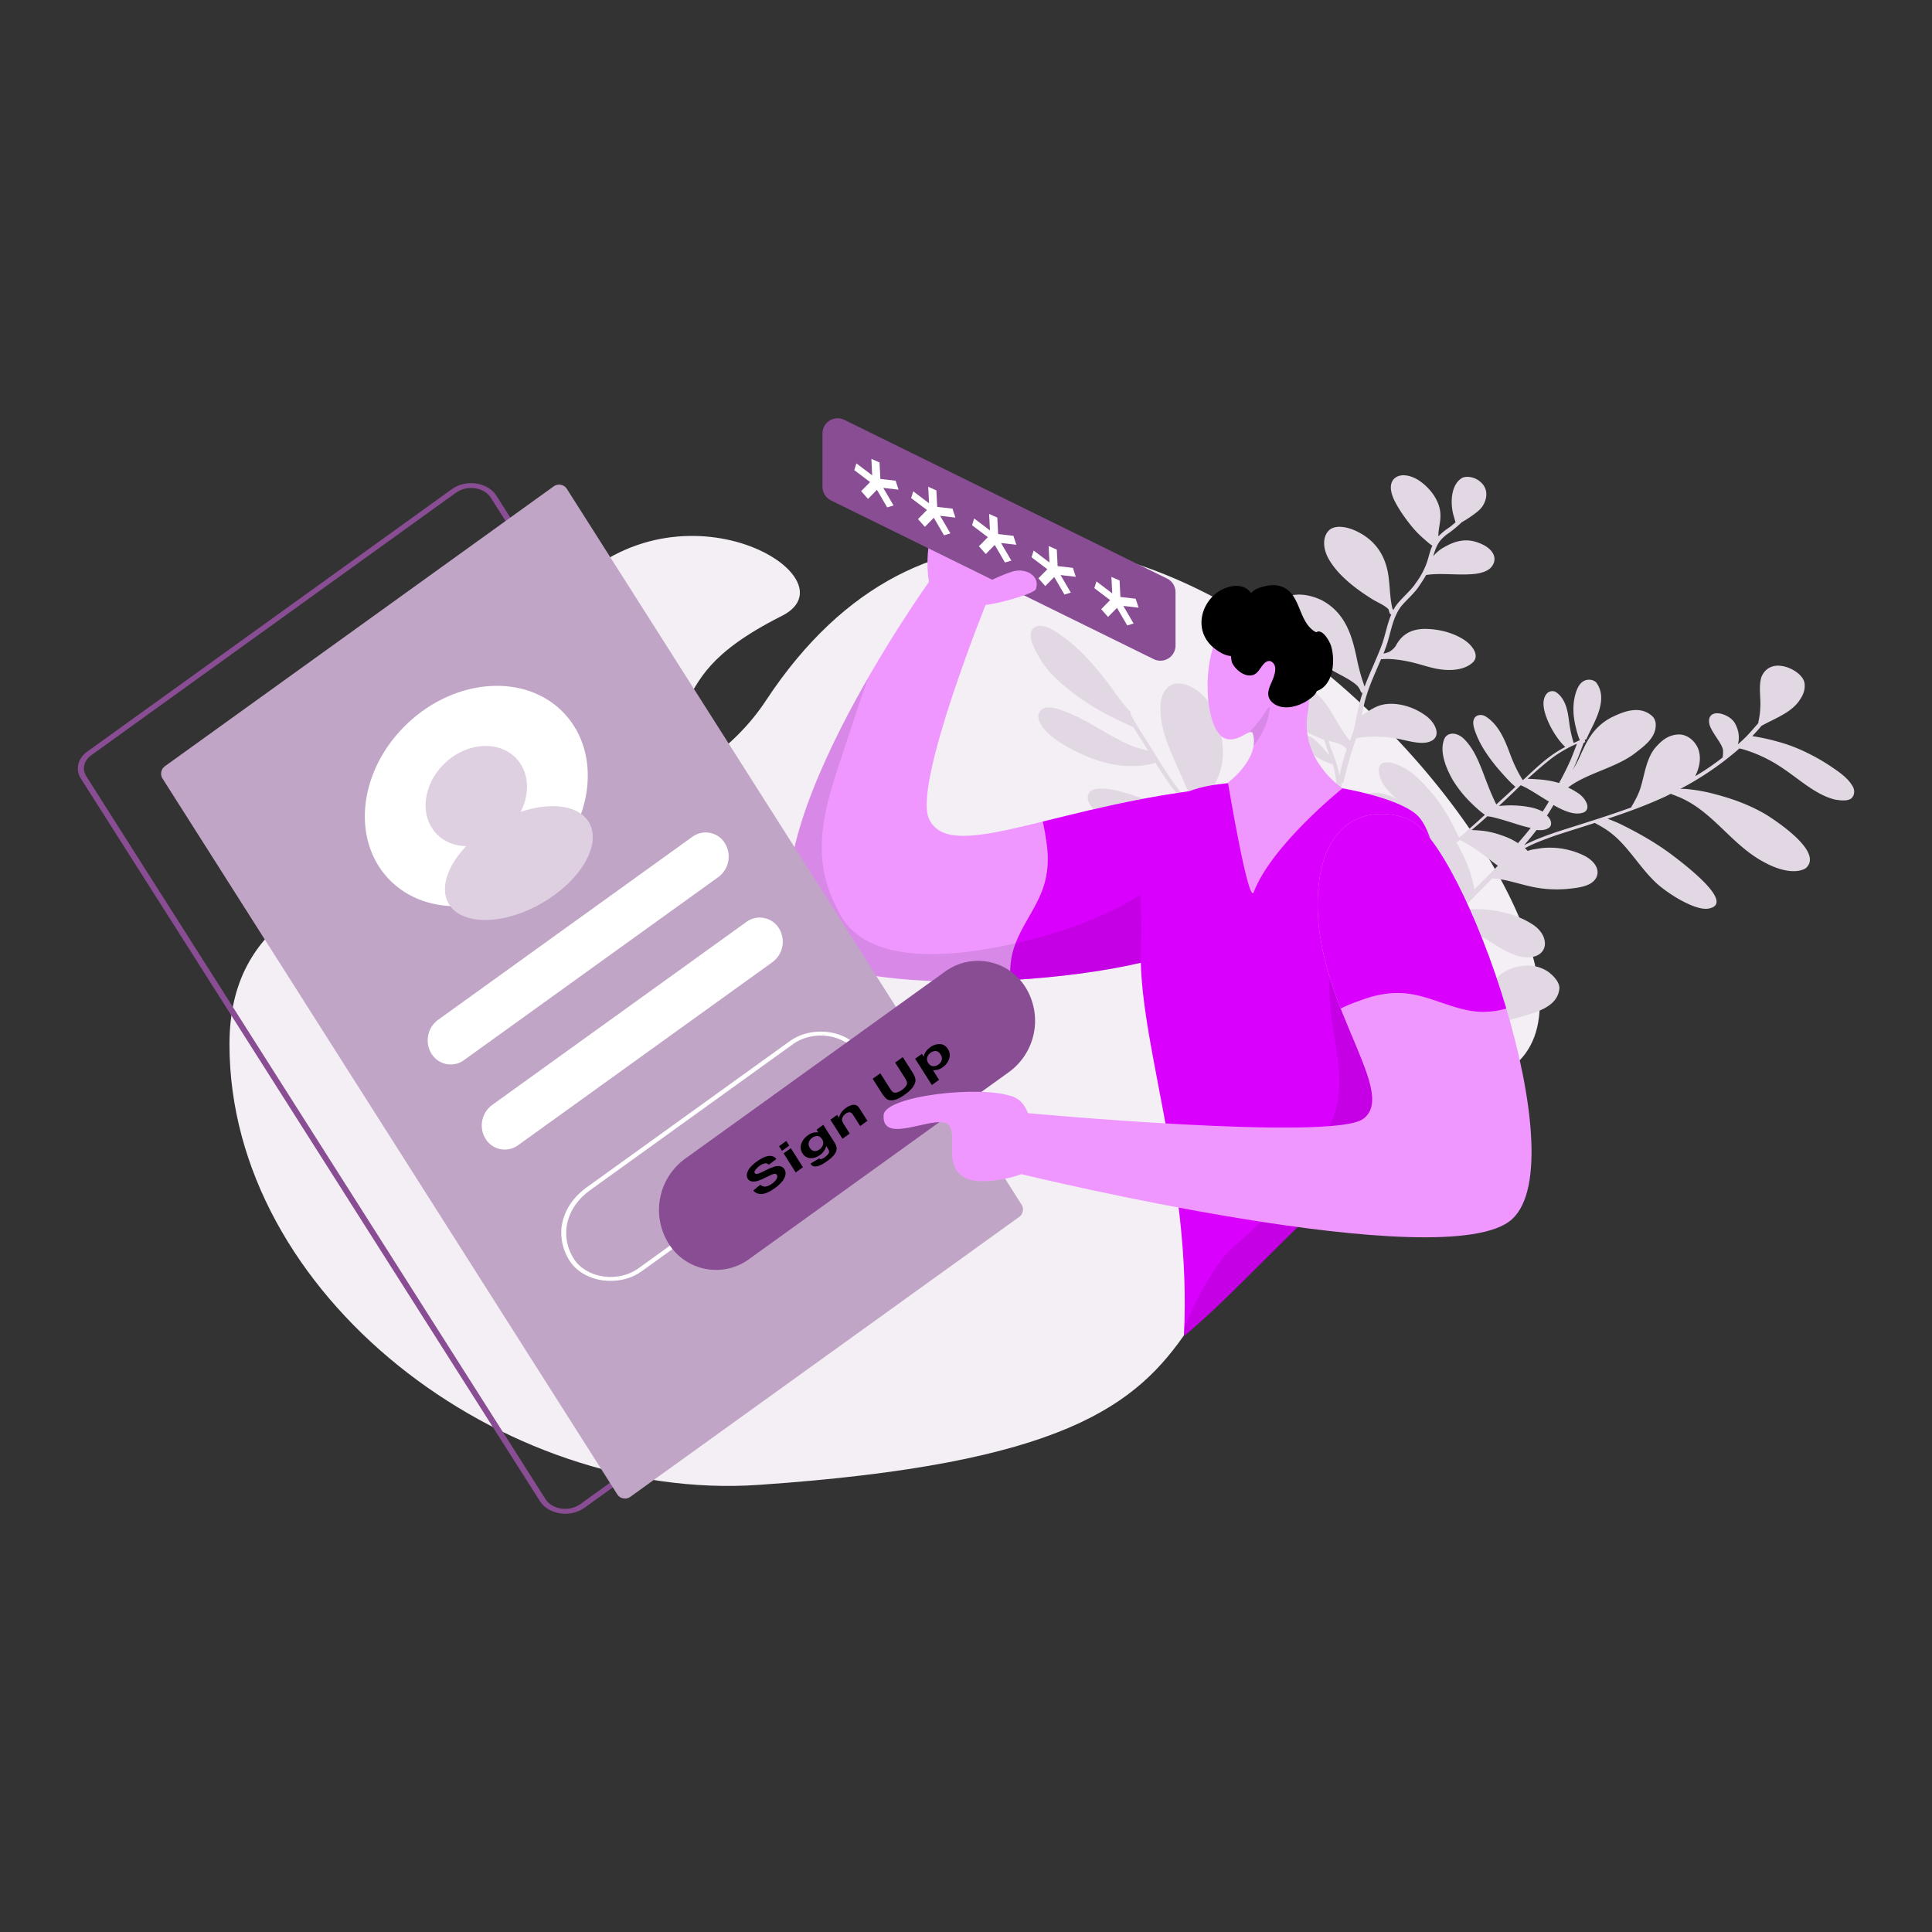 <svg xmlns="http://www.w3.org/2000/svg" viewBox="0 0 2000 2000" id="SignUpform"><rect x="0" y="0" width="2000" height="2000" fill="#333333" stroke="none"/><defs><clipPath id="a"><path fill="none" d="M1256.719 963.2c-34.4 51.542-380.844 79.806-425.875 16.471-69.6-97.8 130.844-377.3 130.844-377.3-2.586-13.359-3.068-45.653 7.456-58.255 15.942-19.155-7.773-37.347 6.98-41.479 18.96-5.291 34.153 12.62 67.183 21.577 19.569 5.252 16.837 56.619-1.664 85.37-6.585 10.2-19.164 11.132-19.164 11.132s-77.321 190.261-60.9 226.7c20.369 45.072 117.34-6.822 266.336-27.854 71.255-10.071 47.759 115.228 28.804 143.638Z"></path></clipPath><clipPath id="b"><path fill="none" d="M1225.557 1383.137c8.818-166.389-49.667-311.2-44.343-406.321 3.411-60.341-22.712-149.9 76.456-164.409 85.024-12.438 190.1 10.034 210.814 32.912 41.93 46.156 26.705 296.421-13.145 330.556-79.866 50.99-167.386 156.314-229.782 207.262Z"></path></clipPath><clipPath id="c"><path fill="none" d="M1458.657 848.333c57.161 24.13 173.557 352.544 106.649 413.727s-508.019-46.6-508.019-46.6c-12.638 5.047-44.185 11.582-58.62 3.605-21.724-12.054-8.355-38.971-15.183-52.68-8.753-17.629-71.281 22.037-68.761-12.108 1.57-20.194 102.939-31.493 134.65-18.7 11.339 4.559 14.611 16.748 14.611 16.748s314.181 29.1 346.892 6.125c40.451-28.462-60.943-131.077-45.165-247.07 9.71-71.299 61.562-76.323 92.946-63.047Z"></path></clipPath><clipPath id="d"><path fill="none" d="M1271.174 810.159s33.528-24.8 25.707-50.907c-2-6.855-17.137 12.462-30.781 4.1-18.636-11.5-23.129-77.778-2.08-112.262 13.061-21.373 58.984-34.193 73.96-19.634s20.881 76.614 15.723 107c-8.153 48.47 36.023 77.629 36.023 77.629s-73.378 58.727-91.847 107.471c-5.407 14.314-26.705-113.397-26.705-113.397Z"></path></clipPath></defs><path fill="#f3eff4" fill-rule="evenodd" d="M785 1537.168C520.391 1555.184 237.543 1341.3 237.543 1081c0-260.314 419.413-149.376 555.466-355.976 325.983-494.673 984.086 301.343 752.728 390.186-463.572 177.89-125.995 378.706-760.737 421.958Z" class="colorf0eff4 svgShape"></path><path fill="#e2d8e4" d="M1508.019 1070.533c.141.694.5 1.343.647 2.037 1.169 6.505 1.915 10.928 1.142 16.612-1.851 12.15-10.343 23.924-5.434 39.313 5.288 21.808 32 35.068 39.186 13.45 4.12-14.28-2.893-31.66-10.737-47.433a181.136 181.136 0 0 0-15.045-24.217 60.05 60.05 0 0 0 18.021-4.029c1.215-.48 2.208-.916 3.423-1.4.344.173.911.3 1.255.475 10.592-4.491 19.28-8.847 30.053-11.69 18.529-5.331 42-10.673 43.753-30.5.186-6.291-5.579-12.612-11.609-17.2a37.911 37.911 0 0 0-27.753-5.84c-16.643 2.074-28.13 12.032-34.354 24.322-3.832 7.729-5.6 16.495-6.8 25.391-.266 4.381-1.3 9.155-.212 13.751-7.068 2.835-14.883 3.893-23.184 4.084a2.38 2.38 0 0 0-1.235 0 62.691 62.691 0 0 1-8.888-.414c-.678-13.577 4.858-26.212 9.706-39.192 1.583-5.122 3.732-10.115 4.283-15.756a52.532 52.532 0 0 0 13.118 2.228c8.219.546 15.207-4.2 12.075-12-5.6-10.443-25.013-15.52-35.539-17.536a107.58 107.58 0 0 0-27.089-.68 18.792 18.792 0 0 0-3.685.485c5.288-5.13 10.353-10.216 15.3-15.519 4.417-4.477 8.591-9.388 12.887-14.082 14.048 3.007 26.838 10.831 39.85 18.611 15.8 10.117 32.317 21.057 48.5 15.947 13.609-4.844 12.893-22.02-2.588-32.442-15.7-10.377-34.529-14.849-51.19-15.9a121.432 121.432 0 0 0-20.307.391c-.668.131-1.457.046-2.348.222l11.609-12.388c6.565-6.824 13.251-13.432 19.815-20.257.79.085 1.8.127 2.814.168 4.292.6 6.094.724 10.507 1.539 10.991 2.406 22.144 5.983 33.116 7.911a125.644 125.644 0 0 0 31.826 1.19c7.714-.8 15.873-1.682 22.253-4.862 11.544-5.881 12.668-19.331-3.785-28.839a80.328 80.328 0 0 0-46.721-8.359c-4.232.833-9.274 1.1-13.021 2.8l-3.156-2.987.446-.087c9.114-4.922 19.179-8.587 29.466-12.3 13.507-4.584 27.925-8.865 42.546-13.668 6.092 3.37 11.374 6.179 17.647 11.2 16.835 13.282 28.845 34.729 45.213 50.267 11.228 10.777 40.652 29.758 54.806 27.212 29.2-5.268-26.326-47.01-39.54-56.916-15.176-11.2-31.508-20.494-48.022-28.788a134.961 134.961 0 0 0-16.921-7.251c19.38-6.462 38.517-13.356 56.259-21.419 3.2-1.352 6.278-2.92 9.134-4.444l.344.172c2.165.777 4.675 1.726 6.962 2.718 3.644 1.207 11.111 5.269 12.609 6.177 29.121 17.116 47.321 46.965 78.974 62.861 13.317 7 30.118 11.388 40.751 5.205 17.564-15-21.329-42.943-39.217-54.573-16.939-10.375-35.3-17.1-53.575-21.923a170.567 170.567 0 0 0-27.956-5.319 55.569 55.569 0 0 0-8.887-.415 315.422 315.422 0 0 0 61.132-41.861c.91.3 1.923.343 2.833.645a131.313 131.313 0 0 1 15.383 5.39c12.913 5.394 22.708 11.4 34.4 19.924 14.468 10.38 29.016 22.668 46.262 26.97 5.992.985 12.875 1.794 16.906-1.164 3.465-3.087 4.238-8.772.658-13.839-4.934-7.928-13.717-13.9-22.033-19.474a198.717 198.717 0 0 0-23.7-13.614 163.391 163.391 0 0 0-31.149-11.906 215.533 215.533 0 0 0-26.174-5.67c3.222-3.521 6.443-7.041 9.544-10.778l.222-.044c13.388-7.447 29.1-12.946 38.04-24.807 3.607-5.04 6.749-10.469 6.349-17.365.149-9.891-14.138-18.623-24.4-19.729-10.729-1.5-18 4.506-20.6 12.233-2.74 9.68-.258 20.736-.953 30.975a74 74 0 0 1-1.873 14.319 1.608 1.608 0 0 0 .059 1.431c-3.748 4.346-7.5 8.692-11.691 13.125a122.952 122.952 0 0 1-9.724 9.131c1.867-6.381 1.224-13.711-2.557-20.9-2.344-5.071-8.112-8.746-13.8-10.512-12.833-3.486-16.382 5.631-11.146 15.423 3.922 7.887 12.52 17.5 12.192 23.1a32.049 32.049 0 0 1-.145 4.6 1.776 1.776 0 0 0-.042 1.691 266.211 266.211 0 0 1-28.6 19.582c3.609-7.686 6.288-16.151 3.865-25.775-2.16-8.715-11.082-18.022-21.61-17.393-9.86.5-16.484 5.892-21.853 11.759-10.88 11.042-12.7 29.438-16.855 42.764-1.868 6.381-4.99 12.287-8.233 17.976-.3.782-1.5 1.739-1.339 2.91-25.435 9.337-51.5 17.114-78.086 25.716-11.4 3.929-22.681 8.074-33.01 13.475 4.5-5.215 8.774-10.387 12.928-15.774 5.3.639 10.1-.065 13.142-2.588 3.362-2.827 1.889-8.549-2.421-12.271 2.209-3.562 4.641-7.167 6.729-10.946 11.617 6.613 22.809 11.143 31.639 7.481 7.474-3.877 1.752-14.536-6.1-19.724a68.639 68.639 0 0 0-10.463-5.878 85.1 85.1 0 0 1 12.254-7.7c19.12-10.018 41.9-15.7 58.309-28.8 8.265-6.438 17.522-13.312 19.777-23.858.732-3.992.978-8.851-2.562-12.964-13.454-12.985-31.742-4.574-42.091.35a57.791 57.791 0 0 0-22.1 19.264c-5.513 7.819-9.062 16.937-13.3 25.708a115.272 115.272 0 0 1-5.96 10.554c.527-.825.933-1.867 1.46-2.693 3.913-8.467 7.139-17.28 10.364-26.092.446-.088.547-.349.992-.436a1.436 1.436 0 0 0 .629-1.086 3.118 3.118 0 0 0-.505-1.344c.1-.26.2-.521.425-.565a1.374 1.374 0 0 0 1.54-.784c5.8-14.371 23.938-39.829 9.8-58.452a10.491 10.491 0 0 0-6.963-2.718c-6.741-.116-10.247 4.663-12.417 9.179-4.908 11.55-5.241 25.085-1.85 39.089a107.357 107.357 0 0 0 3.292 11.618c.485.867.525 1.821 1.233 2.644-2.208.915-4.294 2.048-6.5 2.963a120.336 120.336 0 0 1-4.581-20.985c-1.289-9.367-2.695-24.243-13.785-31.681a7.686 7.686 0 0 0-10.226 2.5c-4.661 6.69-2.461 16.359.934 25.07a91.8 91.8 0 0 0 11.889 21.231 56.1 56.1 0 0 0 6.837 7.793l.122.217c-3.4 1.873-6.8 3.745-9.864 5.79-11.586 7.573-21.412 16.964-31.137 26.094-.972.913-1.843 1.566-2.815 2.479-1.315-1.906-2.407-3.856-3.5-5.806a144.475 144.475 0 0 1-9.137-19.848c-4.4-11.4-10.587-30.386-25.359-39.984-4.735-3.157-9.96-1.888-11.966 1.153-3.264 5.212.092 12.97 2.719 19.428 4.73 11.095 12.253 21.88 20.648 32.013 4.956 5.759 9.791 11.3 15.294 16.711 1.275.952 2.347 2.425 3.723 3.116-6.483 6.087-13.189 12.217-19.895 18.348-6-12.046-9.823-22.84-14.612-35.366-4.628-11.355-9.4-23.4-19.574-33.186-8.275-7.27-17.529-5.689-19.923 1.517-4.443 11.939 1.154 27.673 8.676 41.1a118.407 118.407 0 0 0 17.557 22.519 158.961 158.961 0 0 0 12.726 11.685c1.154.735 2.206 1.731 3.359 2.466-3.14 2.783-6.381 5.826-9.521 8.609l-9.421 8.349c-.222.044-.445.088-.324.3-.223.044-.1.261-.1.261-2.391 1.914-4.882 4.088-7.273 6l-.223.043c-8.025-17.421-17.629-35.012-32.214-50.9-6.717-7.577-14.222-15.239-23.43-20.642-10.24-5.921-25.947-11.006-27.373.579-.534 11.41 8.1 21.976 18.584 30.976-7-3.672-14.512-6.042-21.6-6.33a16.492 16.492 0 0 0-17.24 14.7c-.659 16.486 16.194 32.89 28.148 47.614 6.494 7.62 12.46 16.067 12.415 23.051a27.746 27.746 0 0 1-1.078 6.466c-.3.781-.953 1.39-.467 2.256a2.168 2.168 0 0 0 1.4 1.168 12.53 12.53 0 0 0-1.5 1.739c-4.414 1.831-8.122 4.485-8.712 9.171a3.421 3.421 0 0 1-.163 1.475 5.935 5.935 0 0 1-.953 1.391 96.225 96.225 0 0 0-5.695 8.818c.859-11.714 2.163-23.516-2.748-36.259-7.738-21.326-29.629-42.752-36.073-62.649-3.252-10.664-2.254-19.039-3.117-28.97 1.133.257 2.126-.178 2.309-1.177.568-2.517 1.036-4.773 1.726-7.074 2.111-8.594 3.857-15.191 6.536-23.655 1.481-4.862 3.185-9.767 4.89-14.673l.222-.044a64.181 64.181 0 0 1 9.5-1.148c6.034-.707 20.53-.434 27.433.853 14.333 1.748 32.285 9.518 42.636 1.948 7.718-6.09 1.228-19-8.93-25.661-11.919-8.477-26.8-12.523-39.208-11.282-9.172.844-16.059 5.326-22.5 9.721a70.538 70.538 0 0 1-3.5 2.133c1.32-6.032 2.418-12.021 3.9-16.882 4-14.5 10.406-27.785 16.125-41.418 1.134.258 2.126-.178 3.139-.137 2.692-.049 5.385-.1 7.976.113a135.7 135.7 0 0 1 23.179 3.855c9.19 2.279 18.541 5.73 27.792 6.8 13.1 1.75 26.037-.316 33.472-7.793 6.869-7.606-2.031-19.083-12.939-24.872-11.151-6.223-23.5-8.843-34.857-9.252-16.641-.572-26.364 5.912-32.507 17.464-1.682 2.736-5.795 6.432-9.136 7.09a19.912 19.912 0 0 1-3.665.962c1.034-2.127 1.724-4.428 2.637-6.772 5.132-14.24 6.216-28.644 15.012-41.2 4.681-6.213 14.668-14.433 19.614-22.382 2.432-3.605 4.864-7.211 6.952-10.989 15.388-2.549 34.842.836 51.931-1.326 6.358-1.011 12.676-2.976 16.081-7.5 6.91-9.3.419-19.565-14.053-24.653-15.4-5.866-28.061.234-38.027 6.284a40.9 40.9 0 0 0-8.549 7.7 75.138 75.138 0 0 1 3-8.769c2.454-5.775 5.453-9.252 10.558-13.383a118.834 118.834 0 0 0 15.963-13 112.936 112.936 0 0 0 10.937-6.964c4.578-3.306 9.156-6.613 11.65-11.433 3.548-6.471 5.255-16.669-4.032-23.98-5.119-4.283-12.812-5.655-17.672-3.736-11.646 6.141-13.015 24.45-9.765 37.76q1.18 4.1 2.363 8.194l.121.216c-2.168 1.87-4.335 3.74-6.624 5.393a64.523 64.523 0 0 0-11.183 9.177c-.2-7.417 2.623-15.188 2.062-23.255-.416-12.666-9.881-26.917-23.6-35.521-17.141-9.853-30.752-2.363-27.078 13.028 1.533 7.155 5.982 14.216 10.31 21.061 5.137 7.406 10.618 14.986 17.416 21.825 3.4 3.42 7.122 6.535 10.966 9.867a25.541 25.541 0 0 0 3.7 2.639c-2.372 5.037-3.591 10.808-5.276 16.191a78.09 78.09 0 0 1-11.758 22.278c-4.52 7.384-14.406 15.344-20.364 23.251a28.487 28.487 0 0 0-2.939 4.909 4.066 4.066 0 0 0-.951-1.256c-2.563-10.319-2.536-20.426-3.743-30.531-1.89-18.389-9.428-37.589-31.913-49.037-10.1-5.227-23.236-7.932-29.942-1.8-7.557 7.26-6.332 20.488.524 31.4 9.646 15.9 26.582 28.92 43.419 39.555 6.8 4.194 12.953 6.35 17.4 10.765l.243.433a27.167 27.167 0 0 0 1.293 4.075 1.957 1.957 0 0 0 1.5.908c-4.4 10.246-6.271 21.919-9.9 31.774-5.457 14.544-12.29 28.4-17.746 42.939-.627-1.56-1.414-4.291-2.041-5.851a208.049 208.049 0 0 1-6.158-23.8c-4.459-20.769-10.7-46.48-36.52-59.915-33.779-15.718-60.943 3.34-39 34.135 12.034 16.632 31.056 28.521 50 38.5 9.552 5.575 19.956 10.021 26.511 16.427a23.643 23.643 0 0 1 2.77 4.506c.485.866.4 1.6 1.213 2.166l1.032.518c-.385 1.52-.994 3.082-1.38 4.6-3.165 10.244-4.834 21.4-7.311 31.985a54.01 54.01 0 0 1-2.374 7.683c-.223.044-.1.261-.2.521-.609 1.563-.995 3.082-1.6 4.645-10.843-12.3-16.764-27.726-27.322-41.281-10.378-11.908-26.5-24.366-42.235-24.636-23.121.222-7.392 30.077 5.354 42.239 10.42 10.215 23.756 17.691 37.439 22.694 1.575 5.463 3.6 10.837 5.738 16.429-1.538-1.862-3.3-3.681-4.835-5.543-4.35-4.675-14.767-17.537-21.166-14.833-6.016 3.83 3.795 15.608 9.805 19.716a60.145 60.145 0 0 0 18.923 9.5l.222-.044a80.434 80.434 0 0 1 3.431 14.959 108.811 108.811 0 0 1 .842 12.1c-.465-.389-1.052-1-1.517-1.384-2.226-2.208-4.229-4.459-6.231-6.711-4.593-5.109-8.739-10.3-14.526-14.457-10.785-8.219-20.244-3.471-12.943 7.358 5.623 8.273 16.229 12.2 25.317 14.738 1.822.6 6.376 2.112 8.48 4.1l.121.217c.466.389.708.823 1.174 1.212.5 9.282 1.91 18.866 7.814 28.527 11.162 19.93 29.268 39.455 33.222 58.881 2.5 14.179-.952 28.328-.214 43.335.271 17.265 4.287 35.475 5.125 52.868.342 2.819.684 5.638 1.128 8.2q-9.012-10.133-19-19.35c-13.758-12.2-27.739-24.364-40.728-36.959a11.625 11.625 0 0 1 .752-3.515 47.17 47.17 0 0 1 5.434-12.375c6-9.6 19.956-19.563 22.538-33.059 4.1-17.4-17.876-30.154-34.118-23.829-14.2 6.884-14.109 25.146-12.7 40.022a114.926 114.926 0 0 0 3.671 18.038l-1.76-1.818c-9.164-9.741-17.9-20.046-26.966-30.048-.04-.954-.99-2.21-1.374-3.337a43.43 43.43 0 0 1-3.214-7.064c-3.133-7.8-5.8-20.506-5.669-28.227-.271-17.265 10.307-30.171 5.927-49.031-2.158-11.361-15.509-27.252-28.026-20.458-3.949 2.22-5.8 6.432-7.437 10.123-2.657 6.3-3.593 13.455-3.4 20.872a93.489 93.489 0 0 0 6.7 31.392 154.334 154.334 0 0 0 8.631 18.5c-16.288-13.629-34.075-25.52-50.222-38.456a1.759 1.759 0 0 0-.181-1.648 26.6 26.6 0 0 1-.624-4.207c-.281-4.033.291-11.843 2.258-15.838 7.259-14.417 15.529-28.793 14.671-46.663-.531-20.821-6.479-55.728-35.522-68.29-19.876-8.112-28.9 7.133-28.987 21.1-1.455 24.338 11.989 50.554 23.026 75.56 4.467 10.185 7.842 18.419 11.378 27.825a153.667 153.667 0 0 1-11.855-12.338c-10.276-12.167-17.516-24.211-26.171-37.9-7.482-12.477-15.855-24.779-23.337-37.256-1.455-2.6-2.81-5.46-4.266-8.06a1.38 1.38 0 0 0-.2-2.125c-10.58-11.386-17.092-22.13-26.578-34.213-14.463-18.318-31.294-36.892-52.6-49.773-9.451-5.836-19.715-6.942-23.2.96-2.089 6.425 1.61 14.355 5.168 21.592 3.761 6.716 7.866 13.6 13.287 19.752 8.84 10.045 19.645 18.742 30.876 26.873a270.885 270.885 0 0 0 41.081 23.9l14.087 6.607a2.472 2.472 0 0 0 1.133.258c4.833 8.188 10.456 16.461 15.511 24.606a36.314 36.314 0 0 1-4.311-1.076 103.47 103.47 0 0 1-20.18-7.331c-23.255-11.055-44.946-27.71-70.41-35.2-4.878-1.2-9.96-1.887-13.706-.187a9.671 9.671 0 0 0-4.665 11.982c3.333 9.927 13.895 18.19 23.811 24.415 23.05 14.223 49.727 23.883 73.84 23.224 8.078-.148 16.016-.989 22.759-3.519l.223-.044c7.341 11.784 14.9 23.523 24.229 34.435 8.031 9.483 17.7 17.921 27.678 25.578a71.348 71.348 0 0 0 4.755 3.633c-11.558-2.534-22.3-7.153-34.429-12.463-12.467-5.482-24.915-10.488-37.788-14.928-15.363-4.913-32.243-11.21-46.518-8.881-8.687 1.711-10.474 10-4.305 17.925 5.6 7.8 14.932 13.416 23.35 18.733a159.534 159.534 0 0 0 45.783 18.165c16.214 3.783 32.349 5.657 47.695 4.8 10.529-.629 21.381-1.563 30.676-4.837.223-.044.1-.26.1-.26 12.525 9.56 24.827 19.164 35.368 29.6q9.681 10 18.693 20.131a234.369 234.369 0 0 1-47.026-7.578c-21.761-4.855-48.762-14.211-63.408-1.947-9.035 6.83-5.441 20.313 6.5 29.267 11.473 8.564 25.42 11.831 38.154 12.932 19.738 2.127 36.1-3.981 50.38-11.6 6.157-3.136 13.954-7.317 19.28-8.847a16.14 16.14 0 0 1 4.677-.92l1.337-.264c4.005 4.5 8.355 9.179 12.583 13.638 1.639 1.6 3.055 3.247 4.572 4.632l.243.433c.242.433.586.606 1.274.952l6.677 6.622a1.618 1.618 0 0 0 .5 1.344 4.5 4.5 0 0 0 1.72.864c10.764 10.388 22.074 20.428 33.607 30.424a286.51 286.51 0 0 1 27.757 27.486c.465.389.829 1.039 1.416 1.645a4.344 4.344 0 0 1-.042 1.692c-1.407 14.709 1.032 30.1 3.592 45.714-9.379 6.657-25.858 4.61-38.615 8.324-8.87 2.709-16 9.4-15.5 18.686.317 10.28 8.427 21.672 19.922 28.067 15.765 9.163 30.935 1.366 33.7-10.483 2.557-8.681 3.191-17.705 3.927-26.99 2.341 10.363 4.58 20.986 5.565 31.134 1.571 10.755 0 21.646.26 33.141.3 1.865-.185 3.644.563 5.421 1.193 1.69 4.21 1.336 3.907-.528-.724-6.593.133-15.66.26-23.382a222.319 222.319 0 0 0-1.623-22.771c-1.51-11.969-4.943-24.281-7.364-36.552l.245-2.213a.781.781 0 0 0-.141-.694c2-.395 1.984-.872 3.321-1.135 7.431-2.184 15.166-2.5 23.385-1.958-.3.781-.042 1.692-.467 2.256-.265 1.736-.67 2.778-.853 3.776-1.867 6.381-4.888 12.027-7.788 17.889-5.393 10.683-11.476 23.666-2.456 38 15.065 24.694 43.979 20.685 37.8-3.594-2.926-13.615-14.314-28.209-18.638-40.346-1.453-5.246-1.816-8.542-.557-13.36a12.228 12.228 0 0 1 1.2-3.6c7.227.983 14.353 2.225 21.8 3.164a85.92 85.92 0 0 0 11.011.722Zm-130.493-296.607c-.889-2.47-1.556-4.985-2.323-7.239 1.821.6 3.866 1.163 5.566 1.55 4.21 1.336 7.044 1.98 10.4 4.446l.122.216.344.173c.931.779 1.537 1.862 2.569 2.38-.1.261.02.478-.2.521a265.633 265.633 0 0 0-7.327 26.217c-.1.26.02.477-.2.521-1.292-9.367-5.294-19.162-8.951-28.785Zm82.318 226.479c2.45-.482 11.783-.155 14.05.361a52.6 52.6 0 0 1 6.458 1.374 39.192 39.192 0 0 0-5.54 17.927 33.79 33.79 0 0 0-7.993-5.882 52.082 52.082 0 0 0-17.568-6.643l-.122-.217c1.824-2.042 3.647-4.085 5.592-5.911l.223-.044a17.749 17.749 0 0 1 4.9-.965Zm66.4-79.7a119.938 119.938 0 0 0-8.24-27.962 188.37 188.37 0 0 0-8.471-17.333 21.36 21.36 0 0 0-1.921-2.989l3.586-2.871c8.48 4.1 15.987 9.119 24.445 15.391 4.634 3.417 9.632 7.484 14.954 11.246-7.96 8.305-16.266 16.434-24.35 24.52Zm82.3-137.426a135.325 135.325 0 0 1 19.95-11.625c1.438-.523 2.532-1.22 3.969-1.743-2.535 6.512-4.949 13.241-7.828 19.58s-6.1 12.506-9.327 18.673a1.437 1.437 0 0 0-.628 1.086c-.2.521-.527.825-.73 1.346a94.675 94.675 0 0 0-22.167-3.813c-3.6-.253-6.984-.549-10.466-.585 9.096-8.043 17.969-16.043 27.227-22.917Zm-34.359 29.621c8.218 3.193 18.518 10.545 29.223 16.856-2.209 3.561-4.2 7.079-6.526 10.424a41.859 41.859 0 0 0-12.651-4.484 107.066 107.066 0 0 0-32.615-1.275c7.456-7.005 15.235-14.309 22.569-21.521Zm-36.75 34.174a26.586 26.586 0 0 0 2.269-2.13c1.478.431 3.158.34 4.636.771 5.668 1.289 11.578 3.012 17.266 4.778 6.255 1.895 14.918 5 22.954 6.545-4.154 5.388-8.653 10.6-13.151 15.818-5.666-3.936-12.062-6.525-18.438-8.637a87.744 87.744 0 0 0-17.914-4.169c-3.948-.426-7.774-.634-11.6-.843q7.323-6.137 13.978-12.138Zm-77.9 51.657c3.79-6.038 7.56-12.553 9.63-19.454 2.063 3.682 4.125 7.365 6.532 11.221a233.9 233.9 0 0 0-20.541 16.311q2.187-4.044 4.377-8.083ZM1453 914.443a227.531 227.531 0 0 1 25.079-20.572 203.16 203.16 0 0 0 24.721 30.009c3.156 2.987 6.656 6.146 9.914 8.872a8.225 8.225 0 0 0 1.275.951c-5.268 5.607-10.415 11.431-15.561 17.255a1.392 1.392 0 0 0-1.337.263 1.2 1.2 0 0 0-.487 1.78c-2.9 3.216-5.572 6.388-8.591 9.388-2.18-9.192-3.914-18.471-8.341-27.7-5.539-11.659-14.704-21.399-26.672-20.246Zm-19.077 91.787c-1.16-19.735-5.661-38.812-5.2-57.423.062-1.214 0-2.646.064-3.86 2.368.255 2.674-3.173 3.85-4.607 1.358-2.432 2.837-4.647 4.317-6.863 2.04 5.852 6.227 12 10.819 17.112 6.352 6.927 15.359 10.2 23.394 14.395a34.234 34.234 0 0 1 4.391 2.984c.121.216.587.606.708.822.344.173.951 1.256 1.295 1.429a7.773 7.773 0 0 1 1.092 1.95c-8.186 8.346-17.059 16.347-25.467 24.737a77.618 77.618 0 0 0 .013-18.523c-.624-4.207-1.613-9.063-5.153-13.176-2.589-2.858-7.448-3.585-9.494-1.5-2.168 1.87-2.15 4.993-2.253 7.9.34 5.465 2.037 11.145 4.057 16.519a94.961 94.961 0 0 1 4.06 13.873 18.5 18.5 0 0 1 .483 3.512q-4.984 5.672-9.6 11.993c-.387-3.772-.992-7.504-1.374-11.274Zm9.252 57.587a29.671 29.671 0 0 0-4.435 1.354l-.223.044c-1.653-10.017-3.021-21.292-3.582-29.36a22.462 22.462 0 0 1 .023-4.815 1.523 1.523 0 0 0 1.154.735c1.821.6 3.118-.614 2.148-2.347-.384-1.127-.545-2.3-.929-3.425.891-.175 1.539-.784 1.276-1.694.223-.044.223-.044.567.129a29.411 29.411 0 0 1 6.559 1.114c4.21 1.335 11.779 5.137 17.69 6.859 3.987 1.38 8.5 1.934 11.721 1.06a50.214 50.214 0 0 0 1.574 8.108 69 69 0 0 0 10.936 22.621c.243.433.708.822.951 1.255-14.472-2.441-32.327-5.18-45.428-1.638Z" class="colordad8e4 svgShape"></path><path fill="#f3eff4" fill-rule="evenodd" d="M559.984 801.263c-91.227 21.546-228.255 99.852-259.824-45.163-21.627-99.361 235.2-90.877 288.54-145.93 117.338-121.106 297.943-11.542 220.715 27.39-154.746 77.972-30.591 112.007-249.431 163.703Z" class="colorf0eff4 svgShape"></path><path fill="#f097ff" fill-rule="evenodd" d="M1256.719 963.2c-34.4 51.542-380.844 79.806-425.875 16.471-69.6-97.8 130.844-377.3 130.844-377.3-2.586-13.359-3.068-45.653 7.456-58.255 15.942-19.155-7.773-37.347 6.98-41.479 18.96-5.291 34.153 12.62 67.183 21.577 19.569 5.252 16.837 56.619-1.664 85.37-6.585 10.2-19.164 11.132-19.164 11.132s-77.321 190.261-60.9 226.7c20.369 45.072 117.34-6.822 266.336-27.854 71.255-10.071 47.759 115.228 28.804 143.638Z" class="colorffc197 svgShape"></path><g fill-rule="evenodd" clip-path="url(#a)" fill="#000000" class="color000000 svgShape"><path fill="#da00fe" d="M1065.05 823.951c13.042 10 16.122 33.684 18.334 48.5 2.347 15.658 1.633 31.732-3.6 46.826-7.867 22.721-24.188 41.3-30.894 64.432-4.981 17.211-3.79 36.607 2.046 53.5a69.757 69.757 0 0 0 12.153 21.688c31.517 37.987 96.417 23.807 136.217 10.451 44.789-15.033 89.03-43.674 112.142-86.149 35.855-65.853 3.33-147.088-58.44-183.606a176.411 176.411 0 0 0-80.433-23.886c-33.661-1.767-68.222 4.619-97.307 22.034Z" class="colorfe9400 svgShape"></path><path fill-opacity=".1" d="M934.013 614.661c-22.379 42.229-51.247 134.567-66.305 179.633-19.218 57.862-26.872 101.722 2.662 153.535 34.942 61.472 151.58 37.446 208.651 21.655a449.095 449.095 0 0 0 37.271-12.113 367.217 367.217 0 0 0 50.166-22.745c33.278-18.6 61.064-44.159 85.939-72.82 7.155-8.219 13.561-17.2 21.132-25.017 2.246-2.337 5.657-5.782 9.318-5.357 6.156.707 7.571 12.063 8.4 16.481 3.162 18.3 2.912 37.421 1.664 55.881-4.908 72.962-28.618 145.848-93.843 185.7-40.266 24.618-90.432 32.271-136.355 39.01-45.84 6.722-94.093 12.8-140.515 8.569-82.862-7.554-170.3-43.56-215.639-117.046-52.411-85.127-28.285-198.894 14.727-282.627 10.732-20.874 23.128-40.949 37.854-59.243 28.7-35.649 67.137-68.1 112.478-78.985Z" fill="#000000" class="color000000 svgShape"></path></g><path fill="#894d93" fill-rule="evenodd" d="M513.742 512.939C509.659 506.513 501.9 501.9 493 500.6a34.559 34.559 0 0 0-25.059 5.641L90.248 778.111c-9.791 7.048-12.487 18.494-6.543 27.851l475.32 748.2c4.142 6.521 11.837 11.037 20.8 12.435a34.559 34.559 0 0 0 25.059-5.641l377.691-271.871c9.791-7.048 12.487-18.494 6.542-27.851Zm-5.676 2.3 475.379 748.3c4.624 7.278 2.538 16.218-5.165 21.763l-377.69 271.87a27.431 27.431 0 0 1-19.611 4.474c-7.033-1-13.036-4.666-16.278-9.769L89.382 803.666c-4.684-7.372-2.6-16.312 5.1-21.857l377.689-271.87a27.427 27.427 0 0 1 19.611-4.473c7.099 1.091 13.042 4.665 16.284 9.768Z" class="color77536f svgShape"></path><path fill="#c1a5c6" fill-rule="evenodd" d="M586.834 506.112a9.339 9.339 0 0 0-6.261-4.24 9.661 9.661 0 0 0-7.3 1.547L170.739 793.17a9.537 9.537 0 0 0-2.419 12.874l470.669 740.885a9.108 9.108 0 0 0 6.2 4.149 9.237 9.237 0 0 0 7.305-1.547l402.529-289.751a9.439 9.439 0 0 0 2.477-12.78Z" class="colora9a5c6 svgShape"></path><path fill="#ffffff" fill-rule="evenodd" d="M892.1 1088.719c-6.7-10.542-19.156-18.025-33.761-20.171s-29.595 1.222-40.632 9.166L607.394 1229.1c-26.8 19.289-34.023 50.424-17.731 76.068 6.7 10.542 19.15 18.015 33.754 20.16s29.595-1.221 40.581-9.128l210.363-151.426c26.745-19.249 34.029-50.411 17.739-76.055Zm-4.536 1.809.006.01c15.254 24.01 8.432 53.192-16.618 71.224l-210.365 151.425c-9.8 7.058-23.218 10.083-36.258 8.164-12.987-1.957-24.157-8.588-30.137-18-15.253-24.009-8.432-53.191 16.619-71.224L821.175 1080.7c9.8-7.057 23.218-10.083 36.2-8.136 13.038 1.921 24.209 8.552 30.188 17.964Z" class="colorffffff svgShape"></path><path fill="#894d93" fill-rule="evenodd" d="M1061.28 1021.52a57.888 57.888 0 0 0-82.68-15.92l-269.135 193.726a65.579 65.579 0 0 0-17.036 88.43 57.862 57.862 0 0 0 82.681 15.923l269.134-193.729a65.631 65.631 0 0 0 17.044-88.418Z" class="color77536f svgShape"></path><path fill="#ffffff" fill-rule="evenodd" d="M750.226 872.607a23.367 23.367 0 0 0-33.4-6.415l-263.118 189.4a26.325 26.325 0 0 0-6.853 35.494 23.367 23.367 0 0 0 33.346 6.447L743.373 908.1a26.318 26.318 0 0 0 6.856-35.488ZM806.212 960.712a23.368 23.368 0 0 0-33.4-6.416L509.693 1143.7a26.325 26.325 0 0 0-6.853 35.494 23.368 23.368 0 0 0 33.346 6.448l263.17-189.436a26.319 26.319 0 0 0 6.856-35.489Z" class="colorffffff svgShape"></path><g fill="#ffffff" class="colorffffff svgShape"><path d="m779.756 1232.47 7.349-6.064a6.67 6.67 0 0 0 5.324 1.945 13.74 13.74 0 0 0 6.522-2.889 15.563 15.563 0 0 0 5.037-5.225c.788-1.651.877-3.005.247-4a2.321 2.321 0 0 0-1.87-1.078 8.677 8.677 0 0 0-3.589.881c-1.03.432-3.392 1.565-7.068 3.334-4.68 2.336-8.211 3.588-10.616 3.721-3.344.24-5.67-.716-7.042-2.875a7.084 7.084 0 0 1-.806-5.1 14.564 14.564 0 0 1 3.126-6.274 35.781 35.781 0 0 1 7.1-6.453q7.382-5.313 12.52-5.761c3.425-.3 5.968.811 7.664 3.2l-7.692 5.9a4.906 4.906 0 0 0-4.108-1.428 13.261 13.261 0 0 0-5.586 2.68 15.594 15.594 0 0 0-4.739 4.855 2.327 2.327 0 0 0-.2 2.572 2.215 2.215 0 0 0 2.237.814c1.376-.165 4.18-1.255 8.386-3.4a63.208 63.208 0 0 1 9.8-4.166 12.162 12.162 0 0 1 6.065-.342 7.006 7.006 0 0 1 4.289 3.207 7.887 7.887 0 0 1 .918 5.736 14.7 14.7 0 0 1-3.375 6.814 39.326 39.326 0 0 1-7.83 7.08c-4.961 3.572-9.238 5.516-12.893 5.826a10.63 10.63 0 0 1-9.17-3.51ZM809.515 1191.341l-3.058-4.814 7.483-5.386 3.058 4.814Zm14.213 22.373L811.2 1194l7.483-5.386 12.526 19.717ZM839.015 1204.567l9.013-5.4a1.939 1.939 0 0 0 1.876.713 9.228 9.228 0 0 0 3.735-1.864 16.3 16.3 0 0 0 4.01-3.763 3.851 3.851 0 0 0 .632-2.363 6.492 6.492 0 0 0-1.164-2.671l-1.821-2.867a15.665 15.665 0 0 1-6.435 9.275c-3.823 2.751-7.552 3.784-11.165 3.135a9.909 9.909 0 0 1-6.849-4.716 10.974 10.974 0 0 1-1.333-10.029 17.739 17.739 0 0 1 6.836-8.738 14.608 14.608 0 0 1 10.686-3.049l-1.754-2.761 7-5.035 11.244 17.7a15.442 15.442 0 0 1 2.492 5.789 8.961 8.961 0 0 1-.586 4.4 16.322 16.322 0 0 1-3.018 4.391 37.26 37.26 0 0 1-5.944 5.1c-4.8 3.455-8.575 5.348-11.31 5.614-2.712.3-4.651-.418-5.776-2.188a5.008 5.008 0 0 1-.369-.673Zm-.661-16.341c1.327 2.088 2.863 3.2 4.672 3.343a7.963 7.963 0 0 0 5.233-1.652 9.66 9.66 0 0 0 3.692-4.824 6.543 6.543 0 0 0-.941-5.772c-1.3-2.053-2.881-3.136-4.69-3.278a8.539 8.539 0 0 0-5.54 1.821 9.027 9.027 0 0 0-3.511 4.643 6.758 6.758 0 0 0 1.085 5.719ZM897.948 1160.289l-7.483 5.386-6.387-10.053q-2.023-3.186-3.119-3.79a3.956 3.956 0 0 0-2.468-.339 7.251 7.251 0 0 0-2.94 1.342 10.472 10.472 0 0 0-3.025 3.261 5.59 5.59 0 0 0-.855 3.505 14.631 14.631 0 0 0 2.309 4.94l5.667 8.921-7.483 5.387-12.526-19.718 6.954-5.006 1.845 2.9a17.784 17.784 0 0 1 7.2-10.031 20.884 20.884 0 0 1 4.938-2.677 10.06 10.06 0 0 1 4.1-.632 5.888 5.888 0 0 1 2.858 1.141 12.53 12.53 0 0 1 2.634 3.211ZM903.41 1116.738l7.89-5.679 9.355 14.726a26.976 26.976 0 0 0 3.163 4.326 5.309 5.309 0 0 0 4.149.934 17.875 17.875 0 0 0 10.271-7.342 5.109 5.109 0 0 0 .591-3.829 24.227 24.227 0 0 0-2.6-4.836l-9.557-15.045 7.889-5.679 9.063 14.266c2.069 3.256 3.35 5.739 3.757 7.406a8.765 8.765 0 0 1-.159 5.067 18.123 18.123 0 0 1-3.22 5.568 37.305 37.305 0 0 1-6.966 6.2c-3.741 2.693-6.727 4.43-9.084 5.2a14.264 14.264 0 0 1-6.016.978 7.921 7.921 0 0 1-4.171-1.434 27.162 27.162 0 0 1-5.158-6.347ZM947.36 1095.987l7-5.035 1.844 2.9a12.643 12.643 0 0 1 2.131-5.042 17.5 17.5 0 0 1 4.539-4.609 15.792 15.792 0 0 1 10.087-3.34c3.443.1 6.178 1.8 8.2 4.981a11.541 11.541 0 0 1 1.423 10.17 17.4 17.4 0 0 1-6.687 8.785 16.547 16.547 0 0 1-4.634 2.407 17.132 17.132 0 0 1-5.443.668l6.319 9.948-7.483 5.386Zm13.451 4.195c1.416 2.23 3.1 3.39 5.037 3.544a8.318 8.318 0 0 0 5.607-1.715 8.616 8.616 0 0 0 3.407-4.619c.532-1.776.089-3.778-1.3-5.973-1.327-2.088-2.863-3.2-4.7-3.379a8.174 8.174 0 0 0-5.377 1.7 9.15 9.15 0 0 0-3.61 4.766 6.529 6.529 0 0 0 .936 5.676Z" fill="#000000" class="color000000 svgShape"></path></g><ellipse cx="493.071" cy="824.031" fill="#ffffff" rx="124.899" ry="103.561" transform="rotate(-43.2 493.07 824.03)" class="colorffffff svgShape"></ellipse><path fill="#decfe1" fill-rule="evenodd" d="M482.619 875.921c-14.591-.221-27.744-6.623-35.476-18.794-14.017-22.064-4.866-54.789 20.482-73.036s57.4-15.164 71.414 6.9c9.066 14.271 8.325 33.034-.044 49.4 34.363-11.562 65.112-5.833 72.865 15.515 9.073 25.067-17.052 62.257-58.26 82.973s-82.157 17.222-91.229-7.845c-5.66-15.934 2.729-36.734 20.248-55.113Z" class="colord1cfe1 svgShape"></path><path fill="#da00fe" fill-rule="evenodd" d="M1225.557 1383.137c8.818-166.389-49.667-311.2-44.343-406.321 3.411-60.341-22.712-149.9 76.456-164.409 85.024-12.438 190.1 10.034 210.814 32.912 41.93 46.156 26.705 296.421-13.145 330.556-79.866 50.99-167.386 156.314-229.782 207.262Z" class="colorfe9400 svgShape"></path><g clip-path="url(#b)" fill="#000000" class="color000000 svgShape"><path fill-opacity=".1" fill-rule="evenodd" d="M1397.51 936.749c-6.906 9.217-10.816 20.624-14.061 31.539-8.569 28.144-8.9 56.231-4.991 85.191 3.827 28.6 11.4 58.227 6.239 87.154-3.909 21.4-15.39 39.093-26.621 57.263-28.2 45.7-44.842 60.707-83.029 94.592-21.714 19.2-64.059 98.127-57.653 128.843 4.41 21.422 38.269.623 51-5.924 34.526-17.795 65.391-42.812 99.084-62.354 48.086-27.961 102.162-52.113 138.186-96.123 47.837-58.5 53.577-146.954 35.191-217.877-8.736-33.76-24.126-69.093-54.492-88.461Z" fill="#000000" class="color000000 svgShape"></path></g><path fill="#f097ff" fill-rule="evenodd" d="M1458.657 848.333c57.161 24.13 173.557 352.544 106.649 413.727s-508.019-46.6-508.019-46.6c-12.638 5.047-44.185 11.582-58.62 3.605-21.724-12.054-8.355-38.971-15.183-52.68-8.753-17.629-71.281 22.037-68.761-12.108 1.57-20.194 102.939-31.493 134.65-18.7 11.339 4.559 14.611 16.748 14.611 16.748s314.181 29.1 346.892 6.125c40.451-28.462-60.943-131.077-45.165-247.07 9.71-71.299 61.562-76.323 92.946-63.047Z" class="colorffc197 svgShape"></path><g clip-path="url(#c)" fill="#000000" class="color000000 svgShape"><path fill="#da00fe" fill-rule="evenodd" d="M1368.411 1061.224c7.378-14.687 30.062-22.155 44.2-27.107 14.939-5.243 30.862-7.557 46.669-5.253 23.793 3.465 45.105 16.011 69.082 18.259 17.841 1.664 36.669-3.144 52.168-12.046a69.744 69.744 0 0 0 19.023-16.006c31.4-38.083 5.3-99.171-15.287-135.76-23.168-41.174-59.6-79.256-105.657-93.99-71.41-22.865-145.1 24.322-169.383 91.845a176.4 176.4 0 0 0-8.373 83.486c4.578 33.395 17.334 66.145 39.9 91.447Z" class="colorfe9400 svgShape"></path></g><path fill="#f097ff" fill-rule="evenodd" d="M1271.174 810.159s33.528-24.8 25.707-50.907c-2-6.855-17.137 12.462-30.781 4.1-18.636-11.5-23.129-77.778-2.08-112.262 13.061-21.373 58.984-34.193 73.96-19.634s20.881 76.614 15.723 107c-8.153 48.47 36.023 77.629 36.023 77.629s-73.378 58.727-91.847 107.471c-5.407 14.314-26.705-113.397-26.705-113.397Z" class="colorffc197 svgShape"></path><g clip-path="url(#d)" fill="#000000" class="color000000 svgShape"><path fill-opacity=".1" fill-rule="evenodd" d="M1288.136 762.82c2.662-1.439 4.825-4.376 6.822-6.572a139.778 139.778 0 0 0 12.646-15.682c1.414-2.2 2.828-4.443 4.409-6.615.333-.549 1.248-2.146 2.08-2.146s.333 2.746.25 3.1a66.591 66.591 0 0 1-2.663 11.314c-4.575 15.091-13.976 26.389-24.043 38.128Z" fill="#000000" class="color000000 svgShape"></path></g><path fill-rule="evenodd" d="M1274.253 679.094c-6.24-.374-12.063-4.018-16.889-7.745-18.552-14.293-17.3-39.16-1.165-54.834 9.734-9.409 29.7-15.69 39.019-2.445 2.995-4.243 9.234-6.041 13.976-7.147a34.573 34.573 0 0 1 11.814-1.032c27.121 3.653 20.8 37.737 41.43 48.636 6.739-4.335 14.144 9.833 15.474 14.151 4.576 15.017 2.58 40.682-14.725 46.672-1.5 4.035-5.324 6.872-8.735 9.2-9.4 6.465-24.543 11.09-35.025 4.41a16.982 16.982 0 0 1-3.411-2.912c-7.487-8.328.416-17.82 2.912-26.472 1.331-4.56 2.413-10.267-1.58-13.852-3.245-2.812-6.49-1.215-9.069 1.5-3.91 4.135-6.073 10.649-12.313 11.814-8.985 1.664-17.72-6.972-20.549-13.029-.583-1.283-1.164-6.915-1.164-6.915Z" fill="#000000" class="color000000 svgShape"></path><g fill-rule="evenodd" fill="#000000" class="color000000 svgShape"><path fill="#894d93" d="M1216.889 612.983a15.632 15.632 0 0 0-8.738-14.048L874 434.6a15.69 15.69 0 0 0-22.573 14.052v55.3A15.719 15.719 0 0 0 860.165 518l334.216 164.366a15.624 15.624 0 0 0 22.506-14.089Z" class="color77536f svgShape"></path><path fill="#ffffff" d="m898.564 516.488-7.11-8.045 9.251-9.4-16.355-12.375 2.186-6.968 16.356 12.373-.866-17.059 8.459 3.734.865 17.059 15.821 1.831 3.01 9.262-15.821-1.832 10.652 18.189-6.6 1.993-10.6-18.172ZM957.422 545.4l-7.11-8.046 9.251-9.4-16.355-12.372 2.186-6.968 16.356 12.372-.866-17.058 8.459 3.734.865 17.058 15.821 1.832 3.01 9.261-15.821-1.831 10.652 18.189-6.6 1.992-10.6-18.171ZM1020.488 573.528l-7.11-8.045 9.251-9.4-16.355-12.372 2.186-6.968 16.356 12.373-.866-17.059 8.459 3.734.865 17.059 15.821 1.831 3.01 9.262-15.821-1.832 10.652 18.189-6.6 1.993-10.6-18.172ZM1082.07 606.705l-7.11-8.046 9.251-9.4-16.355-12.373 2.187-6.967 16.355 12.372-.866-17.058 8.459 3.734.865 17.058 15.821 1.832 3.01 9.261-15.821-1.831 10.652 18.188-6.6 1.993-10.6-18.171ZM1147.055 638.664l-7.11-8.045 9.251-9.4-16.355-12.372 2.187-6.968 16.355 12.373-.866-17.059 8.459 3.734.866 17.059 15.82 1.831 3.01 9.262-15.821-1.832 10.652 18.189-6.6 1.993-10.6-18.172Z" class="colorffffff svgShape"></path></g><path fill="#f097ff" fill-rule="evenodd" d="M1006.811 612.137c5.2-5.9 36.425-20.114 44.621-21.255 13.07-1.92 25.373 6.642 20.844 19.071-1.8 4.782-41.351 15.769-52.229 16.159-4.454.141-15.312-11.637-13.236-13.975Z" class="colorffc197 svgShape"></path></svg>